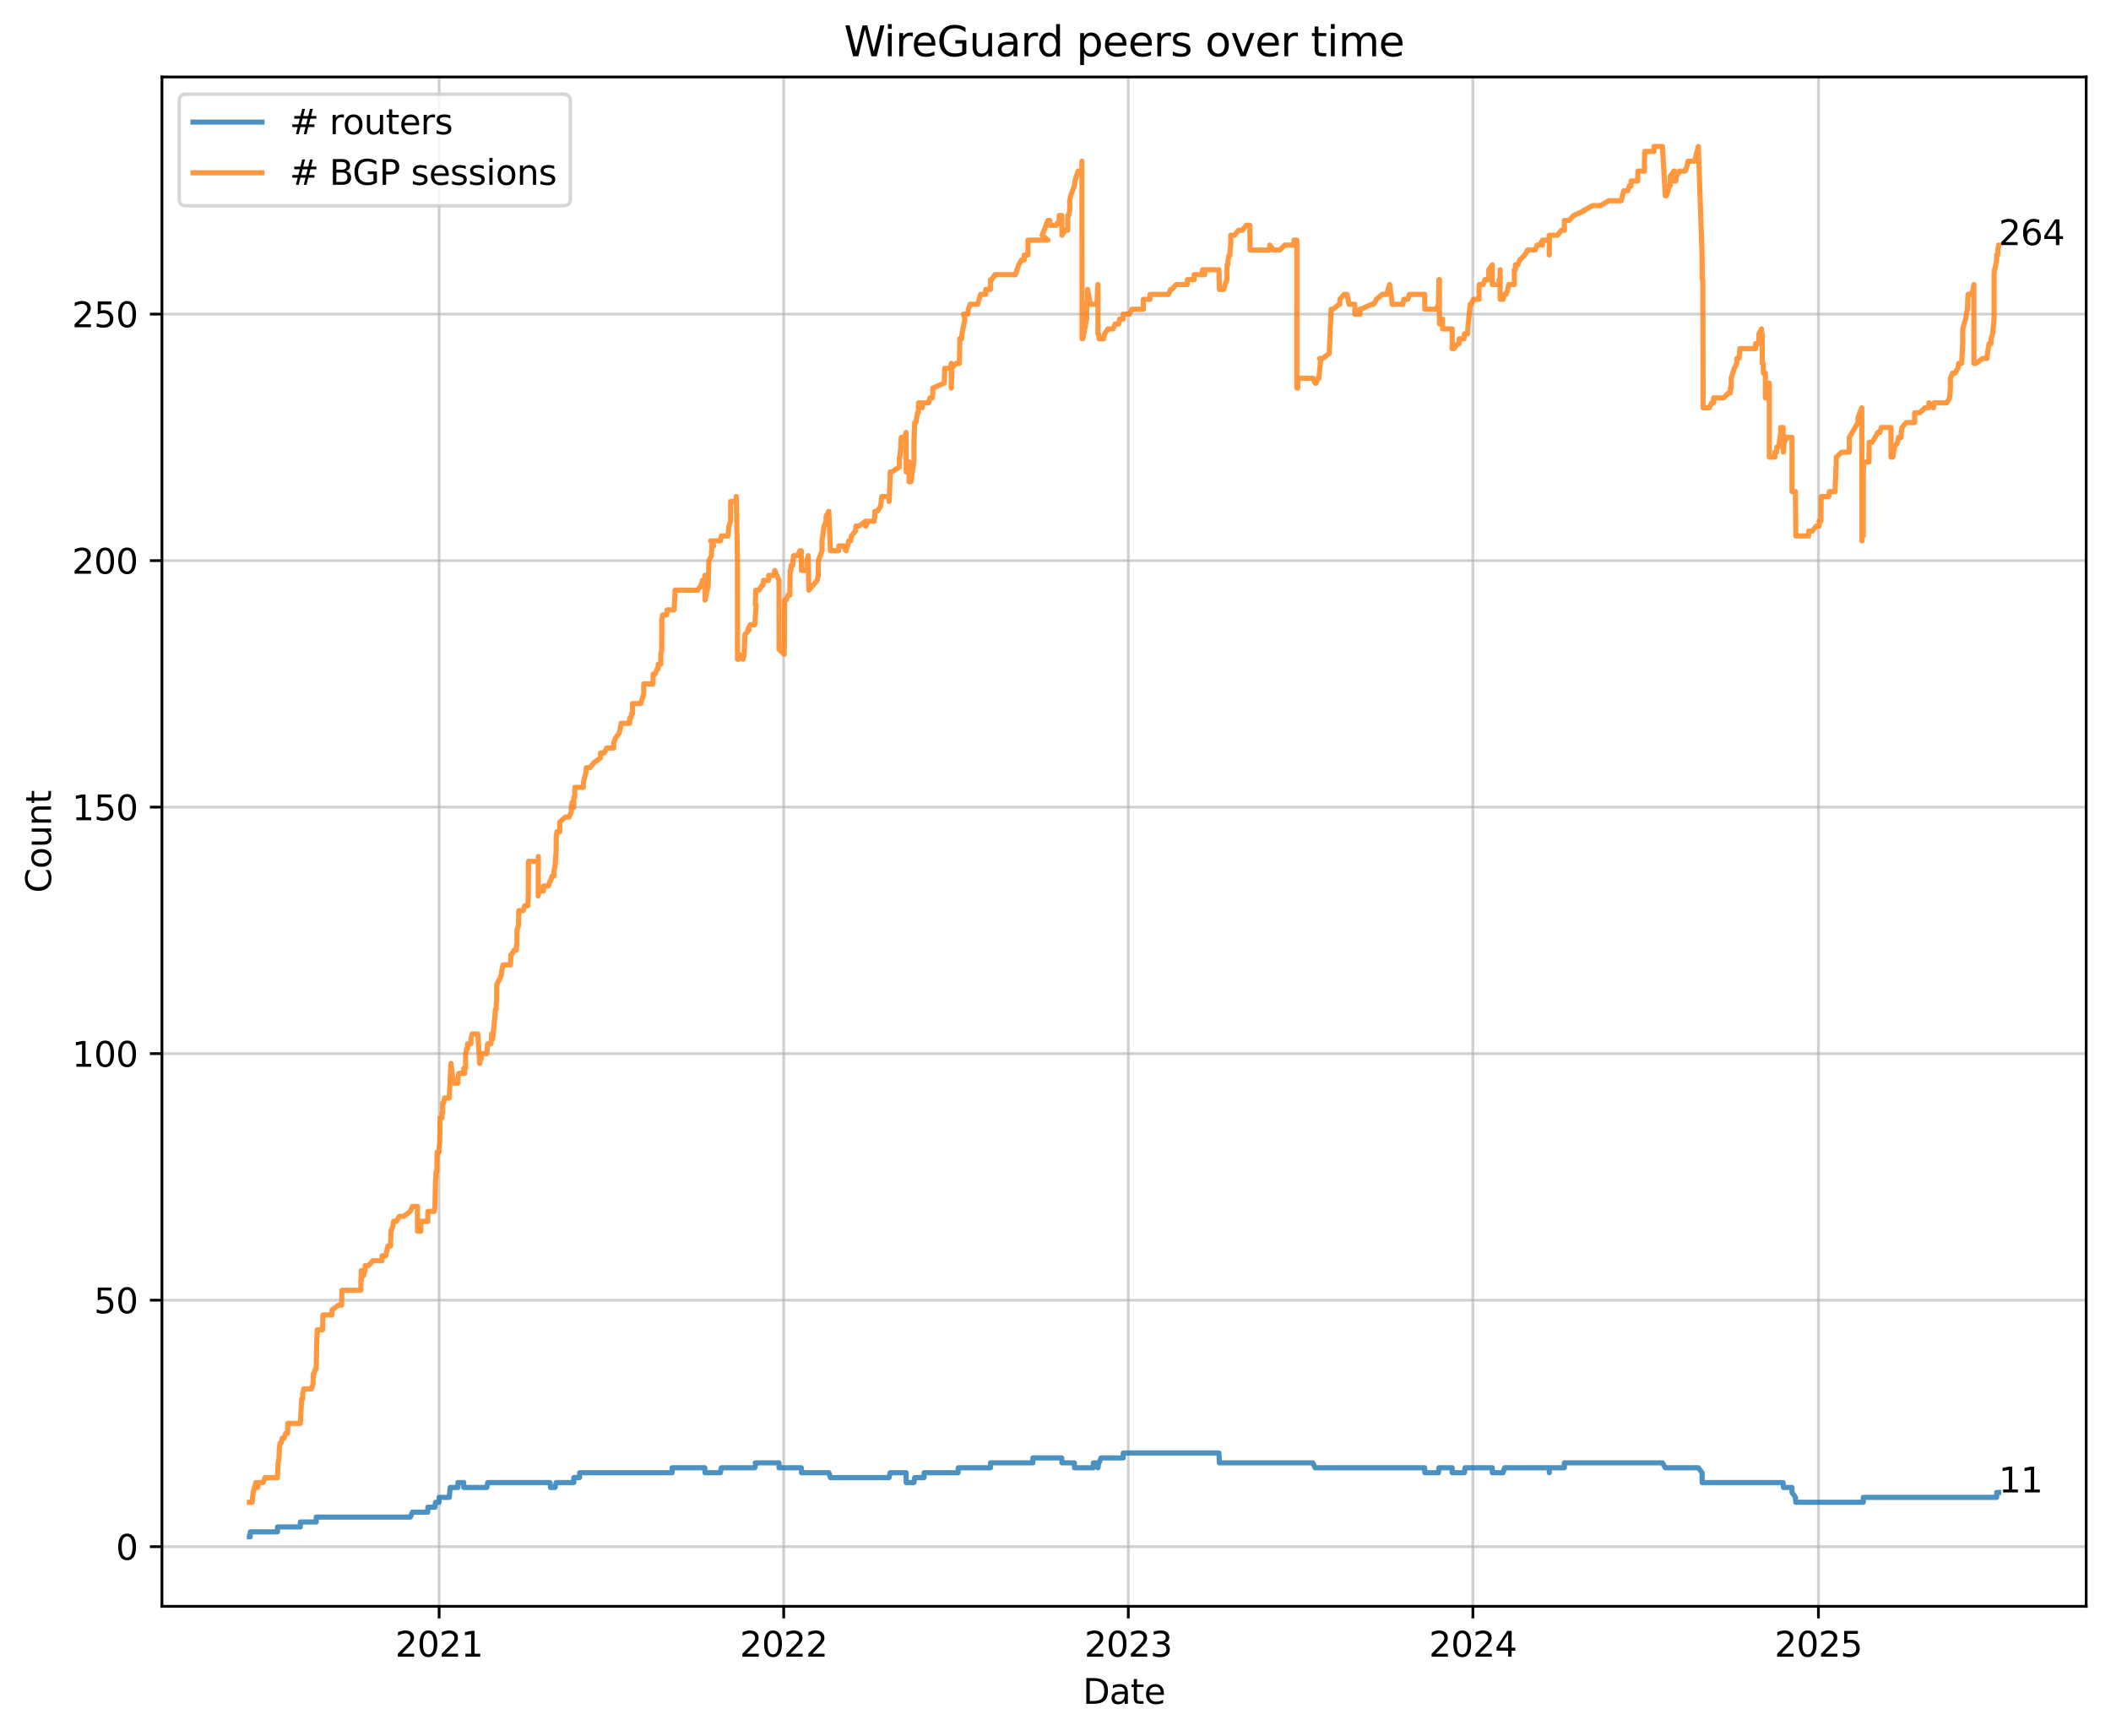<?xml version="1.0" encoding="utf-8" standalone="no"?>
<!DOCTYPE svg PUBLIC "-//W3C//DTD SVG 1.1//EN"
  "http://www.w3.org/Graphics/SVG/1.1/DTD/svg11.dtd">
<svg xmlns:xlink="http://www.w3.org/1999/xlink" width="612.166pt" height="503.394pt" viewBox="0 0 612.166 503.394" xmlns="http://www.w3.org/2000/svg" version="1.1">
 <defs>
  <style type="text/css">*{stroke-linejoin: round; stroke-linecap: butt}</style>
 </defs>
 <g id="figure_1">
  <g id="patch_1">
   <path d="M 0 503.394 
L 612.166 503.394 
L 612.166 0 
L 0 0 
z
" style="fill: #ffffff"/>
  </g>
  <g id="axes_1">
   <g id="patch_2">
    <path d="M 46.966 465.838 
L 604.966 465.838 
L 604.966 22.318 
L 46.966 22.318 
z
" style="fill: #ffffff"/>
   </g>
   <g id="matplotlib.axis_1">
    <g id="xtick_1">
     <g id="line2d_1">
      <path d="M 127.337 465.838 
L 127.337 22.318 
" clip-path="url(#pda0fe21df8)" style="fill: none; stroke: #b0b0b0; stroke-opacity: 0.6; stroke-width: 0.8; stroke-linecap: square"/>
     </g>
     <g id="line2d_2">
      <defs>
       <path id="m4989ca4dfe" d="M 0 0 
L 0 3.5 
" style="stroke: #000000; stroke-width: 0.8"/>
      </defs>
      <g>
       <use xlink:href="#m4989ca4dfe" x="127.337" y="465.838" style="stroke: #000000; stroke-width: 0.8"/>
      </g>
     </g>
     <g id="text_1">
      <!-- 2021 -->
      <g transform="translate(114.612 480.437) scale(0.1 -0.1)">
       <defs>
        <path id="DejaVuSans-32" d="M 1228 531 
L 3431 531 
L 3431 0 
L 469 0 
L 469 531 
Q 828 903 1448 1529 
Q 2069 2156 2228 2338 
Q 2531 2678 2651 2914 
Q 2772 3150 2772 3378 
Q 2772 3750 2511 3984 
Q 2250 4219 1831 4219 
Q 1534 4219 1204 4116 
Q 875 4013 500 3803 
L 500 4441 
Q 881 4594 1212 4672 
Q 1544 4750 1819 4750 
Q 2544 4750 2975 4387 
Q 3406 4025 3406 3419 
Q 3406 3131 3298 2873 
Q 3191 2616 2906 2266 
Q 2828 2175 2409 1742 
Q 1991 1309 1228 531 
z
" transform="scale(0.016)"/>
        <path id="DejaVuSans-30" d="M 2034 4250 
Q 1547 4250 1301 3770 
Q 1056 3291 1056 2328 
Q 1056 1369 1301 889 
Q 1547 409 2034 409 
Q 2525 409 2770 889 
Q 3016 1369 3016 2328 
Q 3016 3291 2770 3770 
Q 2525 4250 2034 4250 
z
M 2034 4750 
Q 2819 4750 3233 4129 
Q 3647 3509 3647 2328 
Q 3647 1150 3233 529 
Q 2819 -91 2034 -91 
Q 1250 -91 836 529 
Q 422 1150 422 2328 
Q 422 3509 836 4129 
Q 1250 4750 2034 4750 
z
" transform="scale(0.016)"/>
        <path id="DejaVuSans-31" d="M 794 531 
L 1825 531 
L 1825 4091 
L 703 3866 
L 703 4441 
L 1819 4666 
L 2450 4666 
L 2450 531 
L 3481 531 
L 3481 0 
L 794 0 
L 794 531 
z
" transform="scale(0.016)"/>
       </defs>
       <use xlink:href="#DejaVuSans-32"/>
       <use xlink:href="#DejaVuSans-30" transform="translate(63.623 0)"/>
       <use xlink:href="#DejaVuSans-32" transform="translate(127.246 0)"/>
       <use xlink:href="#DejaVuSans-31" transform="translate(190.869 0)"/>
      </g>
     </g>
    </g>
    <g id="xtick_2">
     <g id="line2d_3">
      <path d="M 227.265 465.838 
L 227.265 22.318 
" clip-path="url(#pda0fe21df8)" style="fill: none; stroke: #b0b0b0; stroke-opacity: 0.6; stroke-width: 0.8; stroke-linecap: square"/>
     </g>
     <g id="line2d_4">
      <g>
       <use xlink:href="#m4989ca4dfe" x="227.265" y="465.838" style="stroke: #000000; stroke-width: 0.8"/>
      </g>
     </g>
     <g id="text_2">
      <!-- 2022 -->
      <g transform="translate(214.54 480.437) scale(0.1 -0.1)">
       <use xlink:href="#DejaVuSans-32"/>
       <use xlink:href="#DejaVuSans-30" transform="translate(63.623 0)"/>
       <use xlink:href="#DejaVuSans-32" transform="translate(127.246 0)"/>
       <use xlink:href="#DejaVuSans-32" transform="translate(190.869 0)"/>
      </g>
     </g>
    </g>
    <g id="xtick_3">
     <g id="line2d_5">
      <path d="M 327.193 465.838 
L 327.193 22.318 
" clip-path="url(#pda0fe21df8)" style="fill: none; stroke: #b0b0b0; stroke-opacity: 0.6; stroke-width: 0.8; stroke-linecap: square"/>
     </g>
     <g id="line2d_6">
      <g>
       <use xlink:href="#m4989ca4dfe" x="327.193" y="465.838" style="stroke: #000000; stroke-width: 0.8"/>
      </g>
     </g>
     <g id="text_3">
      <!-- 2023 -->
      <g transform="translate(314.468 480.437) scale(0.1 -0.1)">
       <defs>
        <path id="DejaVuSans-33" d="M 2597 2516 
Q 3050 2419 3304 2112 
Q 3559 1806 3559 1356 
Q 3559 666 3084 287 
Q 2609 -91 1734 -91 
Q 1441 -91 1130 -33 
Q 819 25 488 141 
L 488 750 
Q 750 597 1062 519 
Q 1375 441 1716 441 
Q 2309 441 2620 675 
Q 2931 909 2931 1356 
Q 2931 1769 2642 2001 
Q 2353 2234 1838 2234 
L 1294 2234 
L 1294 2753 
L 1863 2753 
Q 2328 2753 2575 2939 
Q 2822 3125 2822 3475 
Q 2822 3834 2567 4026 
Q 2313 4219 1838 4219 
Q 1578 4219 1281 4162 
Q 984 4106 628 3988 
L 628 4550 
Q 988 4650 1302 4700 
Q 1616 4750 1894 4750 
Q 2613 4750 3031 4423 
Q 3450 4097 3450 3541 
Q 3450 3153 3228 2886 
Q 3006 2619 2597 2516 
z
" transform="scale(0.016)"/>
       </defs>
       <use xlink:href="#DejaVuSans-32"/>
       <use xlink:href="#DejaVuSans-30" transform="translate(63.623 0)"/>
       <use xlink:href="#DejaVuSans-32" transform="translate(127.246 0)"/>
       <use xlink:href="#DejaVuSans-33" transform="translate(190.869 0)"/>
      </g>
     </g>
    </g>
    <g id="xtick_4">
     <g id="line2d_7">
      <path d="M 427.121 465.838 
L 427.121 22.318 
" clip-path="url(#pda0fe21df8)" style="fill: none; stroke: #b0b0b0; stroke-opacity: 0.6; stroke-width: 0.8; stroke-linecap: square"/>
     </g>
     <g id="line2d_8">
      <g>
       <use xlink:href="#m4989ca4dfe" x="427.121" y="465.838" style="stroke: #000000; stroke-width: 0.8"/>
      </g>
     </g>
     <g id="text_4">
      <!-- 2024 -->
      <g transform="translate(414.396 480.437) scale(0.1 -0.1)">
       <defs>
        <path id="DejaVuSans-34" d="M 2419 4116 
L 825 1625 
L 2419 1625 
L 2419 4116 
z
M 2253 4666 
L 3047 4666 
L 3047 1625 
L 3713 1625 
L 3713 1100 
L 3047 1100 
L 3047 0 
L 2419 0 
L 2419 1100 
L 313 1100 
L 313 1709 
L 2253 4666 
z
" transform="scale(0.016)"/>
       </defs>
       <use xlink:href="#DejaVuSans-32"/>
       <use xlink:href="#DejaVuSans-30" transform="translate(63.623 0)"/>
       <use xlink:href="#DejaVuSans-32" transform="translate(127.246 0)"/>
       <use xlink:href="#DejaVuSans-34" transform="translate(190.869 0)"/>
      </g>
     </g>
    </g>
    <g id="xtick_5">
     <g id="line2d_9">
      <path d="M 527.323 465.838 
L 527.323 22.318 
" clip-path="url(#pda0fe21df8)" style="fill: none; stroke: #b0b0b0; stroke-opacity: 0.6; stroke-width: 0.8; stroke-linecap: square"/>
     </g>
     <g id="line2d_10">
      <g>
       <use xlink:href="#m4989ca4dfe" x="527.323" y="465.838" style="stroke: #000000; stroke-width: 0.8"/>
      </g>
     </g>
     <g id="text_5">
      <!-- 2025 -->
      <g transform="translate(514.598 480.437) scale(0.1 -0.1)">
       <defs>
        <path id="DejaVuSans-35" d="M 691 4666 
L 3169 4666 
L 3169 4134 
L 1269 4134 
L 1269 2991 
Q 1406 3038 1543 3061 
Q 1681 3084 1819 3084 
Q 2600 3084 3056 2656 
Q 3513 2228 3513 1497 
Q 3513 744 3044 326 
Q 2575 -91 1722 -91 
Q 1428 -91 1123 -41 
Q 819 9 494 109 
L 494 744 
Q 775 591 1075 516 
Q 1375 441 1709 441 
Q 2250 441 2565 725 
Q 2881 1009 2881 1497 
Q 2881 1984 2565 2268 
Q 2250 2553 1709 2553 
Q 1456 2553 1204 2497 
Q 953 2441 691 2322 
L 691 4666 
z
" transform="scale(0.016)"/>
       </defs>
       <use xlink:href="#DejaVuSans-32"/>
       <use xlink:href="#DejaVuSans-30" transform="translate(63.623 0)"/>
       <use xlink:href="#DejaVuSans-32" transform="translate(127.246 0)"/>
       <use xlink:href="#DejaVuSans-35" transform="translate(190.869 0)"/>
      </g>
     </g>
    </g>
    <g id="text_6">
     <!-- Date -->
     <g transform="translate(314.015 494.115) scale(0.1 -0.1)">
      <defs>
       <path id="DejaVuSans-44" d="M 1259 4147 
L 1259 519 
L 2022 519 
Q 2988 519 3436 956 
Q 3884 1394 3884 2338 
Q 3884 3275 3436 3711 
Q 2988 4147 2022 4147 
L 1259 4147 
z
M 628 4666 
L 1925 4666 
Q 3281 4666 3915 4102 
Q 4550 3538 4550 2338 
Q 4550 1131 3912 565 
Q 3275 0 1925 0 
L 628 0 
L 628 4666 
z
" transform="scale(0.016)"/>
       <path id="DejaVuSans-61" d="M 2194 1759 
Q 1497 1759 1228 1600 
Q 959 1441 959 1056 
Q 959 750 1161 570 
Q 1363 391 1709 391 
Q 2188 391 2477 730 
Q 2766 1069 2766 1631 
L 2766 1759 
L 2194 1759 
z
M 3341 1997 
L 3341 0 
L 2766 0 
L 2766 531 
Q 2569 213 2275 61 
Q 1981 -91 1556 -91 
Q 1019 -91 701 211 
Q 384 513 384 1019 
Q 384 1609 779 1909 
Q 1175 2209 1959 2209 
L 2766 2209 
L 2766 2266 
Q 2766 2663 2505 2880 
Q 2244 3097 1772 3097 
Q 1472 3097 1187 3025 
Q 903 2953 641 2809 
L 641 3341 
Q 956 3463 1253 3523 
Q 1550 3584 1831 3584 
Q 2591 3584 2966 3190 
Q 3341 2797 3341 1997 
z
" transform="scale(0.016)"/>
       <path id="DejaVuSans-74" d="M 1172 4494 
L 1172 3500 
L 2356 3500 
L 2356 3053 
L 1172 3053 
L 1172 1153 
Q 1172 725 1289 603 
Q 1406 481 1766 481 
L 2356 481 
L 2356 0 
L 1766 0 
Q 1100 0 847 248 
Q 594 497 594 1153 
L 594 3053 
L 172 3053 
L 172 3500 
L 594 3500 
L 594 4494 
L 1172 4494 
z
" transform="scale(0.016)"/>
       <path id="DejaVuSans-65" d="M 3597 1894 
L 3597 1613 
L 953 1613 
Q 991 1019 1311 708 
Q 1631 397 2203 397 
Q 2534 397 2845 478 
Q 3156 559 3463 722 
L 3463 178 
Q 3153 47 2828 -22 
Q 2503 -91 2169 -91 
Q 1331 -91 842 396 
Q 353 884 353 1716 
Q 353 2575 817 3079 
Q 1281 3584 2069 3584 
Q 2775 3584 3186 3129 
Q 3597 2675 3597 1894 
z
M 3022 2063 
Q 3016 2534 2758 2815 
Q 2500 3097 2075 3097 
Q 1594 3097 1305 2825 
Q 1016 2553 972 2059 
L 3022 2063 
z
" transform="scale(0.016)"/>
      </defs>
      <use xlink:href="#DejaVuSans-44"/>
      <use xlink:href="#DejaVuSans-61" transform="translate(77.002 0)"/>
      <use xlink:href="#DejaVuSans-74" transform="translate(138.281 0)"/>
      <use xlink:href="#DejaVuSans-65" transform="translate(177.49 0)"/>
     </g>
    </g>
   </g>
   <g id="matplotlib.axis_2">
    <g id="ytick_1">
     <g id="line2d_11">
      <path d="M 46.966 448.538 
L 604.966 448.538 
" clip-path="url(#pda0fe21df8)" style="fill: none; stroke: #b0b0b0; stroke-opacity: 0.6; stroke-width: 0.8; stroke-linecap: square"/>
     </g>
     <g id="line2d_12">
      <defs>
       <path id="mc11dc46687" d="M 0 0 
L -3.5 0 
" style="stroke: #000000; stroke-width: 0.8"/>
      </defs>
      <g>
       <use xlink:href="#mc11dc46687" x="46.966" y="448.538" style="stroke: #000000; stroke-width: 0.8"/>
      </g>
     </g>
     <g id="text_7">
      <!-- 0 -->
      <g transform="translate(33.603 452.337) scale(0.1 -0.1)">
       <use xlink:href="#DejaVuSans-30"/>
      </g>
     </g>
    </g>
    <g id="ytick_2">
     <g id="line2d_13">
      <path d="M 46.966 377.048 
L 604.966 377.048 
" clip-path="url(#pda0fe21df8)" style="fill: none; stroke: #b0b0b0; stroke-opacity: 0.6; stroke-width: 0.8; stroke-linecap: square"/>
     </g>
     <g id="line2d_14">
      <g>
       <use xlink:href="#mc11dc46687" x="46.966" y="377.048" style="stroke: #000000; stroke-width: 0.8"/>
      </g>
     </g>
     <g id="text_8">
      <!-- 50 -->
      <g transform="translate(27.241 380.848) scale(0.1 -0.1)">
       <use xlink:href="#DejaVuSans-35"/>
       <use xlink:href="#DejaVuSans-30" transform="translate(63.623 0)"/>
      </g>
     </g>
    </g>
    <g id="ytick_3">
     <g id="line2d_15">
      <path d="M 46.966 305.559 
L 604.966 305.559 
" clip-path="url(#pda0fe21df8)" style="fill: none; stroke: #b0b0b0; stroke-opacity: 0.6; stroke-width: 0.8; stroke-linecap: square"/>
     </g>
     <g id="line2d_16">
      <g>
       <use xlink:href="#mc11dc46687" x="46.966" y="305.559" style="stroke: #000000; stroke-width: 0.8"/>
      </g>
     </g>
     <g id="text_9">
      <!-- 100 -->
      <g transform="translate(20.878 309.358) scale(0.1 -0.1)">
       <use xlink:href="#DejaVuSans-31"/>
       <use xlink:href="#DejaVuSans-30" transform="translate(63.623 0)"/>
       <use xlink:href="#DejaVuSans-30" transform="translate(127.246 0)"/>
      </g>
     </g>
    </g>
    <g id="ytick_4">
     <g id="line2d_17">
      <path d="M 46.966 234.07 
L 604.966 234.07 
" clip-path="url(#pda0fe21df8)" style="fill: none; stroke: #b0b0b0; stroke-opacity: 0.6; stroke-width: 0.8; stroke-linecap: square"/>
     </g>
     <g id="line2d_18">
      <g>
       <use xlink:href="#mc11dc46687" x="46.966" y="234.07" style="stroke: #000000; stroke-width: 0.8"/>
      </g>
     </g>
     <g id="text_10">
      <!-- 150 -->
      <g transform="translate(20.878 237.869) scale(0.1 -0.1)">
       <use xlink:href="#DejaVuSans-31"/>
       <use xlink:href="#DejaVuSans-35" transform="translate(63.623 0)"/>
       <use xlink:href="#DejaVuSans-30" transform="translate(127.246 0)"/>
      </g>
     </g>
    </g>
    <g id="ytick_5">
     <g id="line2d_19">
      <path d="M 46.966 162.58 
L 604.966 162.58 
" clip-path="url(#pda0fe21df8)" style="fill: none; stroke: #b0b0b0; stroke-opacity: 0.6; stroke-width: 0.8; stroke-linecap: square"/>
     </g>
     <g id="line2d_20">
      <g>
       <use xlink:href="#mc11dc46687" x="46.966" y="162.58" style="stroke: #000000; stroke-width: 0.8"/>
      </g>
     </g>
     <g id="text_11">
      <!-- 200 -->
      <g transform="translate(20.878 166.379) scale(0.1 -0.1)">
       <use xlink:href="#DejaVuSans-32"/>
       <use xlink:href="#DejaVuSans-30" transform="translate(63.623 0)"/>
       <use xlink:href="#DejaVuSans-30" transform="translate(127.246 0)"/>
      </g>
     </g>
    </g>
    <g id="ytick_6">
     <g id="line2d_21">
      <path d="M 46.966 91.091 
L 604.966 91.091 
" clip-path="url(#pda0fe21df8)" style="fill: none; stroke: #b0b0b0; stroke-opacity: 0.6; stroke-width: 0.8; stroke-linecap: square"/>
     </g>
     <g id="line2d_22">
      <g>
       <use xlink:href="#mc11dc46687" x="46.966" y="91.091" style="stroke: #000000; stroke-width: 0.8"/>
      </g>
     </g>
     <g id="text_12">
      <!-- 250 -->
      <g transform="translate(20.878 94.89) scale(0.1 -0.1)">
       <use xlink:href="#DejaVuSans-32"/>
       <use xlink:href="#DejaVuSans-35" transform="translate(63.623 0)"/>
       <use xlink:href="#DejaVuSans-30" transform="translate(127.246 0)"/>
      </g>
     </g>
    </g>
    <g id="text_13">
     <!-- Count -->
     <g transform="translate(14.798 258.927) rotate(-90) scale(0.1 -0.1)">
      <defs>
       <path id="DejaVuSans-43" d="M 4122 4306 
L 4122 3641 
Q 3803 3938 3442 4084 
Q 3081 4231 2675 4231 
Q 1875 4231 1450 3742 
Q 1025 3253 1025 2328 
Q 1025 1406 1450 917 
Q 1875 428 2675 428 
Q 3081 428 3442 575 
Q 3803 722 4122 1019 
L 4122 359 
Q 3791 134 3420 21 
Q 3050 -91 2638 -91 
Q 1578 -91 968 557 
Q 359 1206 359 2328 
Q 359 3453 968 4101 
Q 1578 4750 2638 4750 
Q 3056 4750 3426 4639 
Q 3797 4528 4122 4306 
z
" transform="scale(0.016)"/>
       <path id="DejaVuSans-6f" d="M 1959 3097 
Q 1497 3097 1228 2736 
Q 959 2375 959 1747 
Q 959 1119 1226 758 
Q 1494 397 1959 397 
Q 2419 397 2687 759 
Q 2956 1122 2956 1747 
Q 2956 2369 2687 2733 
Q 2419 3097 1959 3097 
z
M 1959 3584 
Q 2709 3584 3137 3096 
Q 3566 2609 3566 1747 
Q 3566 888 3137 398 
Q 2709 -91 1959 -91 
Q 1206 -91 779 398 
Q 353 888 353 1747 
Q 353 2609 779 3096 
Q 1206 3584 1959 3584 
z
" transform="scale(0.016)"/>
       <path id="DejaVuSans-75" d="M 544 1381 
L 544 3500 
L 1119 3500 
L 1119 1403 
Q 1119 906 1312 657 
Q 1506 409 1894 409 
Q 2359 409 2629 706 
Q 2900 1003 2900 1516 
L 2900 3500 
L 3475 3500 
L 3475 0 
L 2900 0 
L 2900 538 
Q 2691 219 2414 64 
Q 2138 -91 1772 -91 
Q 1169 -91 856 284 
Q 544 659 544 1381 
z
M 1991 3584 
L 1991 3584 
z
" transform="scale(0.016)"/>
       <path id="DejaVuSans-6e" d="M 3513 2113 
L 3513 0 
L 2938 0 
L 2938 2094 
Q 2938 2591 2744 2837 
Q 2550 3084 2163 3084 
Q 1697 3084 1428 2787 
Q 1159 2491 1159 1978 
L 1159 0 
L 581 0 
L 581 3500 
L 1159 3500 
L 1159 2956 
Q 1366 3272 1645 3428 
Q 1925 3584 2291 3584 
Q 2894 3584 3203 3211 
Q 3513 2838 3513 2113 
z
" transform="scale(0.016)"/>
      </defs>
      <use xlink:href="#DejaVuSans-43"/>
      <use xlink:href="#DejaVuSans-6f" transform="translate(69.824 0)"/>
      <use xlink:href="#DejaVuSans-75" transform="translate(131.006 0)"/>
      <use xlink:href="#DejaVuSans-6e" transform="translate(194.385 0)"/>
      <use xlink:href="#DejaVuSans-74" transform="translate(257.764 0)"/>
     </g>
    </g>
   </g>
   <g id="line2d_23">
    <path d="M 579.602 432.81 
L 579.015 432.81 
L 579.009 434.24 
L 540.339 434.24 
L 540.329 435.67 
L 520.766 435.67 
L 520.653 434.24 
L 519.666 432.81 
L 519.657 431.38 
L 517.177 431.38 
L 517.079 429.95 
L 493.615 429.95 
L 493.583 427.091 
L 492.498 425.661 
L 482.922 425.661 
L 482.093 424.231 
L 453.656 424.231 
L 453.656 425.661 
L 453.547 425.661 
L 449.285 425.661 
L 449.277 427.091 
L 449.276 425.661 
L 436.309 425.661 
L 435.876 427.091 
L 432.751 427.091 
L 432.751 425.661 
L 424.857 425.661 
L 424.676 427.091 
L 421.123 427.091 
L 421.111 425.661 
L 417.267 425.661 
L 417.149 427.091 
L 413.188 427.091 
L 413.125 425.661 
L 381.377 425.661 
L 380.715 424.231 
L 353.61 424.231 
L 353.48 421.372 
L 325.726 421.372 
L 325.726 422.802 
L 319.291 422.802 
L 318.712 424.231 
L 318.585 424.231 
L 318.401 425.661 
L 318.394 424.231 
L 317.063 424.231 
L 317.062 425.661 
L 311.602 425.661 
L 311.544 424.231 
L 307.97 424.231 
L 307.89 422.802 
L 299.522 422.802 
L 299.522 424.231 
L 287.234 424.231 
L 287.216 425.661 
L 277.893 425.661 
L 277.827 427.091 
L 267.984 427.091 
L 267.956 428.521 
L 265.254 428.521 
L 265.028 429.95 
L 262.794 429.95 
L 262.759 427.091 
L 258.147 427.091 
L 257.802 428.521 
L 240.828 428.521 
L 240.346 427.091 
L 232.416 427.091 
L 232.369 425.661 
L 225.903 425.661 
L 225.903 424.231 
L 219.02 424.231 
L 219.263 424.231 
L 218.891 425.661 
L 209.161 425.661 
L 208.919 427.091 
L 204.446 427.091 
L 204.386 425.661 
L 194.907 425.661 
L 194.907 427.091 
L 168.092 427.091 
L 168.051 428.521 
L 166.392 428.521 
L 166.392 429.95 
L 161.269 429.95 
L 160.951 431.38 
L 159.639 431.38 
L 159.507 429.95 
L 141.443 429.95 
L 141.165 431.38 
L 134.474 431.38 
L 134.466 429.95 
L 132.802 429.95 
L 132.795 431.38 
L 130.547 431.38 
L 130.284 434.24 
L 127.342 434.24 
L 127.324 435.67 
L 126.281 435.67 
L 126.129 437.099 
L 124.071 437.099 
L 124.069 438.529 
L 119.599 438.529 
L 118.988 439.959 
L 91.701 439.959 
L 91.688 441.389 
L 87.099 441.389 
L 87.091 442.819 
L 80.484 442.819 
L 80.451 444.248 
L 72.569 444.248 
L 72.566 445.678 
L 72.329 445.678 
L 72.329 445.678 
" clip-path="url(#pda0fe21df8)" style="fill: none; stroke: #1f77b4; stroke-opacity: 0.8; stroke-width: 1.5; stroke-linecap: square"/>
   </g>
   <g id="line2d_24">
    <path d="M 579.602 71.074 
L 579.576 71.074 
L 579.331 72.504 
L 579.331 73.933 
L 579.015 73.933 
L 579.009 75.363 
L 578.5 78.223 
L 578.378 78.223 
L 578.263 79.653 
L 578.261 92.521 
L 577.835 96.81 
L 577.364 98.24 
L 577.364 99.67 
L 576.806 99.67 
L 576.348 102.529 
L 576.207 103.959 
L 574.891 103.959 
L 573.013 105.389 
L 572.417 105.389 
L 572.402 82.512 
L 572.218 83.942 
L 571.612 85.372 
L 570.706 85.372 
L 570.518 89.661 
L 569.994 92.521 
L 569.169 95.38 
L 569.167 99.67 
L 568.852 105.389 
L 567.985 105.389 
L 567.785 106.819 
L 566.883 108.248 
L 566.176 108.248 
L 565.596 109.678 
L 565.591 112.538 
L 565.365 115.397 
L 565.365 115.397 
L 564.536 116.827 
L 560.86 116.827 
L 560.682 118.257 
L 559.359 116.827 
L 559.316 118.257 
L 558.213 118.257 
L 556.761 119.687 
L 555.221 119.687 
L 555.218 122.546 
L 552.778 122.546 
L 551.553 123.976 
L 551.326 125.406 
L 551.325 126.836 
L 550.57 126.836 
L 550.27 128.265 
L 550.271 128.265 
L 549.346 129.695 
L 548.902 132.555 
L 548.374 132.555 
L 548.373 123.976 
L 545.556 123.976 
L 545.111 125.406 
L 544.576 125.406 
L 542.902 128.265 
L 542.015 128.265 
L 541.974 133.985 
L 540.465 133.985 
L 540.339 136.844 
L 540.329 155.431 
L 539.954 155.431 
L 539.943 156.861 
L 539.898 118.257 
L 538.796 121.116 
L 538.796 122.546 
L 536.282 126.836 
L 536.241 131.125 
L 534.08 131.125 
L 532.492 132.555 
L 532.492 133.985 
L 532.143 142.563 
L 530.482 142.563 
L 530.335 143.993 
L 528.13 143.993 
L 528.033 151.142 
L 527.51 151.142 
L 527.744 151.142 
L 527.5 152.572 
L 526.702 152.572 
L 525.565 154.002 
L 524.516 154.002 
L 524.514 155.431 
L 520.766 155.431 
L 520.653 142.563 
L 519.666 142.563 
L 519.657 126.836 
L 518.244 126.836 
L 517.427 128.265 
L 517.177 131.125 
L 517.079 123.976 
L 516.39 123.976 
L 516.389 125.406 
L 515.785 129.695 
L 515.217 129.695 
L 515.217 131.125 
L 514.701 131.125 
L 514.701 132.555 
L 513.079 132.555 
L 513.071 111.108 
L 513.044 113.967 
L 512.957 115.397 
L 511.948 115.397 
L 511.944 108.248 
L 511.382 108.248 
L 511.325 105.389 
L 511.048 105.389 
L 511.036 96.81 
L 510.846 96.81 
L 510.826 95.38 
L 510.826 95.38 
L 510.066 96.81 
L 510.05 99.67 
L 509.113 99.67 
L 509.113 101.099 
L 504.555 101.099 
L 504.282 103.959 
L 503.655 103.959 
L 503.642 105.389 
L 502.923 106.819 
L 502.032 109.678 
L 502.032 112.538 
L 501.777 112.538 
L 501.776 113.967 
L 501.256 113.967 
L 499.842 115.397 
L 496.935 115.397 
L 496.935 116.827 
L 496.358 116.827 
L 495.696 118.257 
L 493.878 118.257 
L 493.8 81.082 
L 493.615 81.082 
L 493.583 73.933 
L 492.498 42.478 
L 491.411 46.767 
L 489.488 46.767 
L 489.215 48.197 
L 488.652 49.627 
L 487.028 49.627 
L 486.228 51.057 
L 486.002 51.057 
L 486.001 52.487 
L 485.642 51.057 
L 485.642 52.487 
L 485.432 52.487 
L 485.642 49.627 
L 485.417 49.627 
L 484.361 51.057 
L 484.354 53.916 
L 483.771 53.916 
L 483.754 55.346 
L 483.221 56.776 
L 482.922 56.776 
L 482.093 42.478 
L 479.641 42.478 
L 479.641 43.908 
L 476.951 43.908 
L 476.865 46.767 
L 476.865 49.627 
L 474.964 49.627 
L 474.911 52.487 
L 472.989 52.487 
L 472.989 53.916 
L 472.501 53.916 
L 471.985 55.346 
L 470.86 55.346 
L 470.142 58.206 
L 466.567 58.206 
L 466.567 58.206 
L 464.062 59.636 
L 461.842 59.636 
L 459.138 61.065 
L 459.573 61.065 
L 456.36 62.495 
L 455.015 63.925 
L 453.656 63.925 
L 453.656 66.785 
L 453.547 66.785 
L 452.811 66.785 
L 451.639 68.214 
L 449.285 68.214 
L 449.277 73.933 
L 449.276 69.644 
L 447.318 69.644 
L 447.317 71.074 
L 447.317 69.644 
L 446.514 71.074 
L 445.747 71.074 
L 445.18 72.504 
L 442.982 72.504 
L 442.206 73.933 
L 440.733 75.363 
L 440.134 76.793 
L 439.45 76.793 
L 439.45 78.223 
L 439.138 78.223 
L 439.138 82.512 
L 437.505 82.512 
L 437.225 83.942 
L 436.73 85.372 
L 436.309 85.372 
L 435.876 86.802 
L 435.025 86.802 
L 435.009 78.223 
L 435.007 81.082 
L 434.737 81.082 
L 434.713 82.512 
L 432.751 82.512 
L 432.751 76.793 
L 431.735 78.223 
L 431.735 81.082 
L 430.622 81.082 
L 430.129 82.512 
L 428.965 82.512 
L 428.904 83.942 
L 428.903 86.802 
L 427.309 86.802 
L 426.601 88.231 
L 426.321 88.231 
L 425.634 95.38 
L 425.626 96.81 
L 424.676 96.81 
L 424.539 98.24 
L 423.169 98.24 
L 423.169 99.67 
L 422.686 99.67 
L 421.646 101.099 
L 421.123 101.099 
L 421.111 95.38 
L 418.326 95.38 
L 418.325 92.521 
L 417.487 92.521 
L 417.796 92.521 
L 417.42 93.95 
L 417.408 81.082 
L 417.28 82.512 
L 417.267 81.082 
L 417.149 88.231 
L 416.439 89.661 
L 413.188 89.661 
L 413.125 85.372 
L 408.72 85.372 
L 408.22 86.802 
L 407.094 86.802 
L 406.826 88.231 
L 403.731 88.231 
L 402.997 82.512 
L 402.116 85.372 
L 400.817 85.372 
L 399.146 86.802 
L 398.336 88.231 
L 397.781 88.231 
L 394.673 89.661 
L 394.393 89.661 
L 394.393 91.091 
L 392.886 91.091 
L 392.886 88.231 
L 391.218 88.231 
L 390.627 85.372 
L 389.819 85.372 
L 388.525 86.802 
L 388.525 88.231 
L 388.362 88.231 
L 386.558 89.661 
L 386.014 89.661 
L 385.453 102.529 
L 383.532 103.959 
L 382.636 103.959 
L 383.004 103.959 
L 382.47 109.678 
L 382.164 109.678 
L 381.664 111.108 
L 381.377 111.108 
L 380.715 109.678 
L 376.62 109.678 
L 376.356 111.108 
L 376.351 112.538 
L 376.076 112.538 
L 376.07 69.644 
L 375.25 69.644 
L 375.24 71.074 
L 372.581 71.074 
L 371.131 72.504 
L 369.286 72.504 
L 368.212 71.074 
L 368.204 72.504 
L 362.499 72.504 
L 362.449 65.355 
L 361.359 65.355 
L 360.256 66.785 
L 359.161 66.785 
L 357.999 68.214 
L 356.905 68.214 
L 356.904 71.074 
L 356.719 72.504 
L 356.7 73.933 
L 356.468 73.933 
L 356.126 75.363 
L 356.072 76.793 
L 355.84 76.793 
L 355.783 81.082 
L 354.806 83.942 
L 353.61 83.942 
L 353.48 78.223 
L 349.339 78.223 
L 349.339 79.653 
L 348.784 78.223 
L 348.484 79.653 
L 346.301 79.653 
L 346.294 81.082 
L 344.329 81.082 
L 344.298 82.512 
L 341.131 82.512 
L 339.768 83.942 
L 339.466 83.942 
L 338.859 85.372 
L 333.489 85.372 
L 333.483 86.802 
L 331.56 86.802 
L 331.559 89.661 
L 328.295 89.661 
L 327.501 91.091 
L 325.726 91.091 
L 325.726 92.521 
L 324.679 92.521 
L 324.432 93.95 
L 323.361 93.95 
L 322.797 95.38 
L 321.319 95.38 
L 320.314 96.81 
L 320.047 98.24 
L 318.712 98.24 
L 318.585 96.81 
L 318.401 96.81 
L 318.394 82.512 
L 318.275 83.942 
L 318.14 88.231 
L 316.201 88.231 
L 315.388 83.942 
L 315.388 86.802 
L 315.128 88.231 
L 315.116 92.521 
L 313.998 98.24 
L 313.786 98.24 
L 313.741 46.767 
L 313.741 49.627 
L 312.641 49.627 
L 311.727 52.487 
L 311.544 53.916 
L 310.486 56.776 
L 310.211 58.206 
L 310.205 61.065 
L 309.857 62.495 
L 309.641 62.495 
L 309.641 66.785 
L 308.824 66.785 
L 307.97 68.214 
L 307.89 62.495 
L 307.159 62.495 
L 307.159 63.925 
L 306.247 65.355 
L 304.486 65.355 
L 304.426 63.925 
L 303.904 63.925 
L 302.208 68.214 
L 303.904 69.644 
L 298.11 69.644 
L 298.11 73.933 
L 297.038 73.933 
L 297.038 75.363 
L 296.271 75.363 
L 295.422 76.793 
L 294.465 79.653 
L 288.506 79.653 
L 287.621 81.082 
L 287.234 81.082 
L 287.216 83.942 
L 285.847 83.942 
L 285.847 85.372 
L 284.351 85.372 
L 283.524 88.231 
L 283.524 88.231 
L 281.32 88.231 
L 280.819 89.661 
L 280.658 91.091 
L 279.408 91.091 
L 279.816 92.521 
L 278.96 96.81 
L 278.872 98.24 
L 278.342 98.24 
L 278.211 105.389 
L 277.231 105.389 
L 276.019 106.819 
L 276.01 108.248 
L 275.864 112.538 
L 275.863 105.389 
L 275.599 106.819 
L 273.954 106.819 
L 273.81 111.108 
L 270.516 112.538 
L 270.516 113.967 
L 270.366 115.397 
L 269.689 115.397 
L 269.299 116.827 
L 267.487 116.827 
L 267.471 118.257 
L 267.471 116.827 
L 266.387 116.827 
L 266.281 119.687 
L 266.066 119.687 
L 265.597 122.546 
L 265.254 122.546 
L 265.033 128.265 
L 265.028 133.985 
L 264.154 139.704 
L 263.621 139.704 
L 263.595 133.985 
L 263.287 133.985 
L 263.261 135.414 
L 263.027 135.414 
L 262.794 136.844 
L 262.759 125.406 
L 262.274 126.836 
L 261.356 126.836 
L 261.216 128.265 
L 261.208 129.695 
L 260.952 132.555 
L 260.81 132.555 
L 260.81 135.414 
L 258.664 136.844 
L 258.172 136.844 
L 258.147 138.274 
L 257.84 145.423 
L 257.802 143.993 
L 255.694 143.993 
L 255.37 146.853 
L 254.39 148.282 
L 253.669 148.282 
L 253.669 149.712 
L 253.503 151.142 
L 251.803 151.142 
L 251.035 152.572 
L 251.033 151.142 
L 249.08 152.572 
L 248.189 152.572 
L 248.078 154.002 
L 246.909 155.431 
L 246.663 156.861 
L 246.153 156.861 
L 245.347 159.721 
L 244.526 158.291 
L 243.293 158.291 
L 243.154 159.721 
L 240.828 159.721 
L 240.346 148.282 
L 239.554 149.712 
L 239.552 151.142 
L 238.972 152.572 
L 238.369 156.861 
L 238.365 159.721 
L 237.338 162.58 
L 237.283 166.87 
L 237.007 168.299 
L 234.548 171.159 
L 234.36 161.15 
L 233.973 162.58 
L 233.973 165.44 
L 232.416 165.44 
L 232.369 159.721 
L 231.946 159.721 
L 231.307 161.15 
L 230.147 161.15 
L 229.944 162.58 
L 229.878 164.01 
L 229.374 164.01 
L 229.374 165.44 
L 229.141 165.44 
L 229.048 172.589 
L 228.502 172.589 
L 228.01 174.019 
L 227.544 174.019 
L 227.487 185.457 
L 227.404 189.746 
L 225.903 188.316 
L 225.903 168.299 
L 224.675 165.44 
L 224.34 166.87 
L 222.91 166.87 
L 222.883 168.299 
L 221.449 168.299 
L 221.224 169.729 
L 220.995 169.729 
L 220.098 171.159 
L 219.175 171.159 
L 219.02 175.448 
L 219.263 175.448 
L 218.891 181.167 
L 217.556 181.167 
L 216.863 182.597 
L 217.278 182.597 
L 216.021 184.027 
L 215.799 189.746 
L 215.483 191.176 
L 214.367 189.746 
L 214.258 191.176 
L 213.856 191.176 
L 213.853 162.58 
L 213.511 143.993 
L 213.475 145.423 
L 211.882 145.423 
L 211.864 151.142 
L 211.368 152.572 
L 211.109 155.431 
L 209.161 155.431 
L 208.919 156.861 
L 206.09 156.861 
L 206.964 158.291 
L 206.416 158.291 
L 206.304 161.15 
L 205.579 162.58 
L 205.366 169.729 
L 204.449 174.019 
L 204.395 166.87 
L 204.386 168.299 
L 203.717 168.299 
L 203.276 169.729 
L 203.302 169.729 
L 202.326 171.159 
L 195.765 171.159 
L 195.74 172.589 
L 195.467 176.878 
L 193.457 176.878 
L 193.309 178.308 
L 192.166 178.308 
L 191.903 179.738 
L 191.9 188.316 
L 191.626 189.746 
L 191.626 192.606 
L 190.87 192.606 
L 190.809 194.036 
L 190.535 194.036 
L 189.977 195.465 
L 189.406 195.465 
L 189.346 198.325 
L 186.684 198.325 
L 186.684 201.185 
L 185.815 204.044 
L 183.44 204.044 
L 183.437 206.904 
L 183.175 206.904 
L 182.921 208.333 
L 182.598 208.333 
L 182.592 209.763 
L 180.114 209.763 
L 179.895 211.193 
L 179.537 212.623 
L 178.488 214.053 
L 178.488 214.053 
L 177.972 215.482 
L 177.972 216.912 
L 175.958 216.912 
L 175.224 218.342 
L 174.151 218.342 
L 174.15 219.772 
L 172.204 221.202 
L 171.115 222.631 
L 170.018 222.631 
L 169.9 224.061 
L 169.169 226.921 
L 169.169 228.35 
L 166.72 228.35 
L 166.652 231.21 
L 166.392 231.21 
L 166.392 234.07 
L 166.103 234.07 
L 166.103 232.64 
L 165.929 232.64 
L 165.65 234.07 
L 165.65 235.499 
L 165.059 236.929 
L 165.059 236.929 
L 163.995 236.929 
L 162.343 238.359 
L 162.338 241.219 
L 161.508 241.219 
L 161.302 242.648 
L 161.269 246.938 
L 160.951 251.227 
L 160.63 252.657 
L 160.597 254.087 
L 160.103 254.087 
L 159.639 255.516 
L 159.507 255.516 
L 159.028 256.946 
L 157.603 256.946 
L 157.582 258.376 
L 156.285 258.376 
L 156.285 258.376 
L 156.095 259.806 
L 156.093 248.367 
L 156.088 249.797 
L 153.244 249.797 
L 153.199 259.806 
L 153.08 262.665 
L 152.131 262.665 
L 151.676 264.095 
L 150.456 264.095 
L 150.341 268.385 
L 149.919 269.814 
L 149.907 274.104 
L 149.775 274.104 
L 149.753 275.533 
L 149.107 275.533 
L 148.291 276.963 
L 148.137 276.963 
L 148.033 279.823 
L 145.875 279.823 
L 145.553 281.253 
L 145.375 282.682 
L 144.854 284.112 
L 144.737 284.112 
L 144.049 285.542 
L 144.036 289.831 
L 143.901 291.261 
L 143.901 292.691 
L 143.701 292.691 
L 142.886 301.27 
L 142.816 299.84 
L 142.565 299.84 
L 142.527 301.27 
L 142.345 302.699 
L 141.443 302.699 
L 141.165 305.559 
L 139.599 305.559 
L 139.586 306.989 
L 139.402 306.989 
L 139.126 308.419 
L 138.555 299.84 
L 136.94 299.84 
L 136.583 301.27 
L 136.581 302.699 
L 135.581 302.699 
L 135.58 304.129 
L 135.288 304.129 
L 135.133 305.559 
L 135.019 305.559 
L 135.014 309.848 
L 134.753 309.848 
L 134.753 311.278 
L 134.474 311.278 
L 134.467 309.848 
L 134.466 311.278 
L 133.069 311.278 
L 132.802 312.708 
L 132.795 314.138 
L 131.426 314.138 
L 130.78 308.419 
L 130.547 312.708 
L 130.284 318.427 
L 128.902 318.427 
L 128.636 319.857 
L 128.374 319.857 
L 128.374 322.716 
L 128.198 322.716 
L 128.183 324.146 
L 127.638 324.146 
L 127.517 331.295 
L 127.342 332.725 
L 127.324 334.155 
L 126.754 334.155 
L 126.662 339.874 
L 126.445 339.874 
L 126.4 341.304 
L 126.281 342.733 
L 126.129 349.882 
L 125.898 351.312 
L 124.071 351.312 
L 124.069 354.172 
L 122.061 354.172 
L 122.048 357.031 
L 121.06 357.031 
L 121.059 349.882 
L 119.599 349.882 
L 118.988 351.312 
L 117.064 352.742 
L 115.807 352.742 
L 114.98 354.172 
L 114.121 354.172 
L 113.924 355.602 
L 113.391 357.031 
L 113.277 359.891 
L 113.277 361.321 
L 112.502 361.321 
L 111.863 364.18 
L 110.782 364.18 
L 110.782 365.61 
L 108.131 365.61 
L 106.824 367.04 
L 105.883 367.04 
L 105.861 368.47 
L 105.432 369.899 
L 104.865 369.899 
L 104.774 371.329 
L 104.774 368.47 
L 104.763 369.899 
L 104.641 371.329 
L 104.64 374.189 
L 99.154 374.189 
L 99.059 378.478 
L 98.211 378.478 
L 96.266 379.908 
L 96.268 381.338 
L 96.266 381.338 
L 93.641 381.338 
L 93.556 385.627 
L 92.024 385.627 
L 91.958 387.057 
L 91.871 388.487 
L 91.688 397.065 
L 91.389 397.065 
L 91.055 398.495 
L 90.848 398.495 
L 90.777 401.355 
L 90.319 402.785 
L 88.113 402.785 
L 87.79 404.214 
L 87.772 405.644 
L 87.499 405.644 
L 87.091 412.793 
L 83.452 412.793 
L 83.398 415.653 
L 82.884 415.653 
L 82.359 417.082 
L 81.85 417.082 
L 81.496 418.512 
L 81.219 418.512 
L 81.019 419.942 
L 80.919 422.802 
L 80.636 424.231 
L 80.451 428.521 
L 76.824 428.521 
L 76.302 429.95 
L 74.767 429.95 
L 74.767 431.38 
L 74.19 431.38 
L 74.189 429.95 
L 73.394 432.81 
L 73.126 435.67 
L 72.329 435.67 
L 72.329 435.67 
" clip-path="url(#pda0fe21df8)" style="fill: none; stroke: #ff7f0e; stroke-opacity: 0.8; stroke-width: 1.5; stroke-linecap: square"/>
   </g>
   <g id="patch_3">
    <path d="M 46.966 465.838 
L 46.966 22.318 
" style="fill: none; stroke: #000000; stroke-width: 0.8; stroke-linejoin: miter; stroke-linecap: square"/>
   </g>
   <g id="patch_4">
    <path d="M 604.966 465.838 
L 604.966 22.318 
" style="fill: none; stroke: #000000; stroke-width: 0.8; stroke-linejoin: miter; stroke-linecap: square"/>
   </g>
   <g id="patch_5">
    <path d="M 46.966 465.838 
L 604.966 465.838 
" style="fill: none; stroke: #000000; stroke-width: 0.8; stroke-linejoin: miter; stroke-linecap: square"/>
   </g>
   <g id="patch_6">
    <path d="M 46.966 22.318 
L 604.966 22.318 
" style="fill: none; stroke: #000000; stroke-width: 0.8; stroke-linejoin: miter; stroke-linecap: square"/>
   </g>
   <g id="text_14">
    <!-- 11 -->
    <g transform="translate(579.602 432.81) scale(0.1 -0.1)">
     <use xlink:href="#DejaVuSans-31"/>
     <use xlink:href="#DejaVuSans-31" transform="translate(63.623 0)"/>
    </g>
   </g>
   <g id="text_15">
    <!-- 264 -->
    <g transform="translate(579.602 71.074) scale(0.1 -0.1)">
     <defs>
      <path id="DejaVuSans-36" d="M 2113 2584 
Q 1688 2584 1439 2293 
Q 1191 2003 1191 1497 
Q 1191 994 1439 701 
Q 1688 409 2113 409 
Q 2538 409 2786 701 
Q 3034 994 3034 1497 
Q 3034 2003 2786 2293 
Q 2538 2584 2113 2584 
z
M 3366 4563 
L 3366 3988 
Q 3128 4100 2886 4159 
Q 2644 4219 2406 4219 
Q 1781 4219 1451 3797 
Q 1122 3375 1075 2522 
Q 1259 2794 1537 2939 
Q 1816 3084 2150 3084 
Q 2853 3084 3261 2657 
Q 3669 2231 3669 1497 
Q 3669 778 3244 343 
Q 2819 -91 2113 -91 
Q 1303 -91 875 529 
Q 447 1150 447 2328 
Q 447 3434 972 4092 
Q 1497 4750 2381 4750 
Q 2619 4750 2861 4703 
Q 3103 4656 3366 4563 
z
" transform="scale(0.016)"/>
     </defs>
     <use xlink:href="#DejaVuSans-32"/>
     <use xlink:href="#DejaVuSans-36" transform="translate(63.623 0)"/>
     <use xlink:href="#DejaVuSans-34" transform="translate(127.246 0)"/>
    </g>
   </g>
   <g id="text_16">
    <!-- WireGuard peers over time -->
    <g transform="translate(244.737 16.318) scale(0.12 -0.12)">
     <defs>
      <path id="DejaVuSans-57" d="M 213 4666 
L 850 4666 
L 1831 722 
L 2809 4666 
L 3519 4666 
L 4500 722 
L 5478 4666 
L 6119 4666 
L 4947 0 
L 4153 0 
L 3169 4050 
L 2175 0 
L 1381 0 
L 213 4666 
z
" transform="scale(0.016)"/>
      <path id="DejaVuSans-69" d="M 603 3500 
L 1178 3500 
L 1178 0 
L 603 0 
L 603 3500 
z
M 603 4863 
L 1178 4863 
L 1178 4134 
L 603 4134 
L 603 4863 
z
" transform="scale(0.016)"/>
      <path id="DejaVuSans-72" d="M 2631 2963 
Q 2534 3019 2420 3045 
Q 2306 3072 2169 3072 
Q 1681 3072 1420 2755 
Q 1159 2438 1159 1844 
L 1159 0 
L 581 0 
L 581 3500 
L 1159 3500 
L 1159 2956 
Q 1341 3275 1631 3429 
Q 1922 3584 2338 3584 
Q 2397 3584 2469 3576 
Q 2541 3569 2628 3553 
L 2631 2963 
z
" transform="scale(0.016)"/>
      <path id="DejaVuSans-47" d="M 3809 666 
L 3809 1919 
L 2778 1919 
L 2778 2438 
L 4434 2438 
L 4434 434 
Q 4069 175 3628 42 
Q 3188 -91 2688 -91 
Q 1594 -91 976 548 
Q 359 1188 359 2328 
Q 359 3472 976 4111 
Q 1594 4750 2688 4750 
Q 3144 4750 3555 4637 
Q 3966 4525 4313 4306 
L 4313 3634 
Q 3963 3931 3569 4081 
Q 3175 4231 2741 4231 
Q 1884 4231 1454 3753 
Q 1025 3275 1025 2328 
Q 1025 1384 1454 906 
Q 1884 428 2741 428 
Q 3075 428 3337 486 
Q 3600 544 3809 666 
z
" transform="scale(0.016)"/>
      <path id="DejaVuSans-64" d="M 2906 2969 
L 2906 4863 
L 3481 4863 
L 3481 0 
L 2906 0 
L 2906 525 
Q 2725 213 2448 61 
Q 2172 -91 1784 -91 
Q 1150 -91 751 415 
Q 353 922 353 1747 
Q 353 2572 751 3078 
Q 1150 3584 1784 3584 
Q 2172 3584 2448 3432 
Q 2725 3281 2906 2969 
z
M 947 1747 
Q 947 1113 1208 752 
Q 1469 391 1925 391 
Q 2381 391 2643 752 
Q 2906 1113 2906 1747 
Q 2906 2381 2643 2742 
Q 2381 3103 1925 3103 
Q 1469 3103 1208 2742 
Q 947 2381 947 1747 
z
" transform="scale(0.016)"/>
      <path id="DejaVuSans-20" transform="scale(0.016)"/>
      <path id="DejaVuSans-70" d="M 1159 525 
L 1159 -1331 
L 581 -1331 
L 581 3500 
L 1159 3500 
L 1159 2969 
Q 1341 3281 1617 3432 
Q 1894 3584 2278 3584 
Q 2916 3584 3314 3078 
Q 3713 2572 3713 1747 
Q 3713 922 3314 415 
Q 2916 -91 2278 -91 
Q 1894 -91 1617 61 
Q 1341 213 1159 525 
z
M 3116 1747 
Q 3116 2381 2855 2742 
Q 2594 3103 2138 3103 
Q 1681 3103 1420 2742 
Q 1159 2381 1159 1747 
Q 1159 1113 1420 752 
Q 1681 391 2138 391 
Q 2594 391 2855 752 
Q 3116 1113 3116 1747 
z
" transform="scale(0.016)"/>
      <path id="DejaVuSans-73" d="M 2834 3397 
L 2834 2853 
Q 2591 2978 2328 3040 
Q 2066 3103 1784 3103 
Q 1356 3103 1142 2972 
Q 928 2841 928 2578 
Q 928 2378 1081 2264 
Q 1234 2150 1697 2047 
L 1894 2003 
Q 2506 1872 2764 1633 
Q 3022 1394 3022 966 
Q 3022 478 2636 193 
Q 2250 -91 1575 -91 
Q 1294 -91 989 -36 
Q 684 19 347 128 
L 347 722 
Q 666 556 975 473 
Q 1284 391 1588 391 
Q 1994 391 2212 530 
Q 2431 669 2431 922 
Q 2431 1156 2273 1281 
Q 2116 1406 1581 1522 
L 1381 1569 
Q 847 1681 609 1914 
Q 372 2147 372 2553 
Q 372 3047 722 3315 
Q 1072 3584 1716 3584 
Q 2034 3584 2315 3537 
Q 2597 3491 2834 3397 
z
" transform="scale(0.016)"/>
      <path id="DejaVuSans-76" d="M 191 3500 
L 800 3500 
L 1894 563 
L 2988 3500 
L 3597 3500 
L 2284 0 
L 1503 0 
L 191 3500 
z
" transform="scale(0.016)"/>
      <path id="DejaVuSans-6d" d="M 3328 2828 
Q 3544 3216 3844 3400 
Q 4144 3584 4550 3584 
Q 5097 3584 5394 3201 
Q 5691 2819 5691 2113 
L 5691 0 
L 5113 0 
L 5113 2094 
Q 5113 2597 4934 2840 
Q 4756 3084 4391 3084 
Q 3944 3084 3684 2787 
Q 3425 2491 3425 1978 
L 3425 0 
L 2847 0 
L 2847 2094 
Q 2847 2600 2669 2842 
Q 2491 3084 2119 3084 
Q 1678 3084 1418 2786 
Q 1159 2488 1159 1978 
L 1159 0 
L 581 0 
L 581 3500 
L 1159 3500 
L 1159 2956 
Q 1356 3278 1631 3431 
Q 1906 3584 2284 3584 
Q 2666 3584 2933 3390 
Q 3200 3197 3328 2828 
z
" transform="scale(0.016)"/>
     </defs>
     <use xlink:href="#DejaVuSans-57"/>
     <use xlink:href="#DejaVuSans-69" transform="translate(96.627 0)"/>
     <use xlink:href="#DejaVuSans-72" transform="translate(124.41 0)"/>
     <use xlink:href="#DejaVuSans-65" transform="translate(163.273 0)"/>
     <use xlink:href="#DejaVuSans-47" transform="translate(224.797 0)"/>
     <use xlink:href="#DejaVuSans-75" transform="translate(302.287 0)"/>
     <use xlink:href="#DejaVuSans-61" transform="translate(365.666 0)"/>
     <use xlink:href="#DejaVuSans-72" transform="translate(426.945 0)"/>
     <use xlink:href="#DejaVuSans-64" transform="translate(466.309 0)"/>
     <use xlink:href="#DejaVuSans-20" transform="translate(529.785 0)"/>
     <use xlink:href="#DejaVuSans-70" transform="translate(561.572 0)"/>
     <use xlink:href="#DejaVuSans-65" transform="translate(625.049 0)"/>
     <use xlink:href="#DejaVuSans-65" transform="translate(686.572 0)"/>
     <use xlink:href="#DejaVuSans-72" transform="translate(748.096 0)"/>
     <use xlink:href="#DejaVuSans-73" transform="translate(789.209 0)"/>
     <use xlink:href="#DejaVuSans-20" transform="translate(841.309 0)"/>
     <use xlink:href="#DejaVuSans-6f" transform="translate(873.096 0)"/>
     <use xlink:href="#DejaVuSans-76" transform="translate(934.277 0)"/>
     <use xlink:href="#DejaVuSans-65" transform="translate(993.457 0)"/>
     <use xlink:href="#DejaVuSans-72" transform="translate(1054.98 0)"/>
     <use xlink:href="#DejaVuSans-20" transform="translate(1096.094 0)"/>
     <use xlink:href="#DejaVuSans-74" transform="translate(1127.881 0)"/>
     <use xlink:href="#DejaVuSans-69" transform="translate(1167.09 0)"/>
     <use xlink:href="#DejaVuSans-6d" transform="translate(1194.873 0)"/>
     <use xlink:href="#DejaVuSans-65" transform="translate(1292.285 0)"/>
    </g>
   </g>
   <g id="legend_1">
    <g id="patch_7">
     <path d="M 53.966 59.674 
L 163.391 59.674 
Q 165.391 59.674 165.391 57.674 
L 165.391 29.318 
Q 165.391 27.318 163.391 27.318 
L 53.966 27.318 
Q 51.966 27.318 51.966 29.318 
L 51.966 57.674 
Q 51.966 59.674 53.966 59.674 
z
" style="fill: #ffffff; opacity: 0.8; stroke: #cccccc; stroke-linejoin: miter"/>
    </g>
    <g id="line2d_25">
     <path d="M 55.966 35.417 
L 65.966 35.417 
L 75.966 35.417 
" style="fill: none; stroke: #1f77b4; stroke-opacity: 0.8; stroke-width: 1.5; stroke-linecap: square"/>
    </g>
    <g id="text_17">
     <!-- # routers -->
     <g transform="translate(83.966 38.917) scale(0.1 -0.1)">
      <defs>
       <path id="DejaVuSans-23" d="M 3272 2816 
L 2363 2816 
L 2100 1772 
L 3016 1772 
L 3272 2816 
z
M 2803 4594 
L 2478 3297 
L 3391 3297 
L 3719 4594 
L 4219 4594 
L 3897 3297 
L 4872 3297 
L 4872 2816 
L 3775 2816 
L 3519 1772 
L 4513 1772 
L 4513 1294 
L 3397 1294 
L 3072 0 
L 2572 0 
L 2894 1294 
L 1978 1294 
L 1656 0 
L 1153 0 
L 1478 1294 
L 494 1294 
L 494 1772 
L 1594 1772 
L 1856 2816 
L 850 2816 
L 850 3297 
L 1978 3297 
L 2297 4594 
L 2803 4594 
z
" transform="scale(0.016)"/>
      </defs>
      <use xlink:href="#DejaVuSans-23"/>
      <use xlink:href="#DejaVuSans-20" transform="translate(83.789 0)"/>
      <use xlink:href="#DejaVuSans-72" transform="translate(115.576 0)"/>
      <use xlink:href="#DejaVuSans-6f" transform="translate(154.439 0)"/>
      <use xlink:href="#DejaVuSans-75" transform="translate(215.621 0)"/>
      <use xlink:href="#DejaVuSans-74" transform="translate(279 0)"/>
      <use xlink:href="#DejaVuSans-65" transform="translate(318.209 0)"/>
      <use xlink:href="#DejaVuSans-72" transform="translate(379.732 0)"/>
      <use xlink:href="#DejaVuSans-73" transform="translate(420.846 0)"/>
     </g>
    </g>
    <g id="line2d_26">
     <path d="M 55.966 50.095 
L 65.966 50.095 
L 75.966 50.095 
" style="fill: none; stroke: #ff7f0e; stroke-opacity: 0.8; stroke-width: 1.5; stroke-linecap: square"/>
    </g>
    <g id="text_18">
     <!-- # BGP sessions -->
     <g transform="translate(83.966 53.595) scale(0.1 -0.1)">
      <defs>
       <path id="DejaVuSans-42" d="M 1259 2228 
L 1259 519 
L 2272 519 
Q 2781 519 3026 730 
Q 3272 941 3272 1375 
Q 3272 1813 3026 2020 
Q 2781 2228 2272 2228 
L 1259 2228 
z
M 1259 4147 
L 1259 2741 
L 2194 2741 
Q 2656 2741 2882 2914 
Q 3109 3088 3109 3444 
Q 3109 3797 2882 3972 
Q 2656 4147 2194 4147 
L 1259 4147 
z
M 628 4666 
L 2241 4666 
Q 2963 4666 3353 4366 
Q 3744 4066 3744 3513 
Q 3744 3084 3544 2831 
Q 3344 2578 2956 2516 
Q 3422 2416 3680 2098 
Q 3938 1781 3938 1306 
Q 3938 681 3513 340 
Q 3088 0 2303 0 
L 628 0 
L 628 4666 
z
" transform="scale(0.016)"/>
       <path id="DejaVuSans-50" d="M 1259 4147 
L 1259 2394 
L 2053 2394 
Q 2494 2394 2734 2622 
Q 2975 2850 2975 3272 
Q 2975 3691 2734 3919 
Q 2494 4147 2053 4147 
L 1259 4147 
z
M 628 4666 
L 2053 4666 
Q 2838 4666 3239 4311 
Q 3641 3956 3641 3272 
Q 3641 2581 3239 2228 
Q 2838 1875 2053 1875 
L 1259 1875 
L 1259 0 
L 628 0 
L 628 4666 
z
" transform="scale(0.016)"/>
      </defs>
      <use xlink:href="#DejaVuSans-23"/>
      <use xlink:href="#DejaVuSans-20" transform="translate(83.789 0)"/>
      <use xlink:href="#DejaVuSans-42" transform="translate(115.576 0)"/>
      <use xlink:href="#DejaVuSans-47" transform="translate(182.43 0)"/>
      <use xlink:href="#DejaVuSans-50" transform="translate(259.92 0)"/>
      <use xlink:href="#DejaVuSans-20" transform="translate(320.223 0)"/>
      <use xlink:href="#DejaVuSans-73" transform="translate(352.01 0)"/>
      <use xlink:href="#DejaVuSans-65" transform="translate(404.109 0)"/>
      <use xlink:href="#DejaVuSans-73" transform="translate(465.633 0)"/>
      <use xlink:href="#DejaVuSans-73" transform="translate(517.732 0)"/>
      <use xlink:href="#DejaVuSans-69" transform="translate(569.832 0)"/>
      <use xlink:href="#DejaVuSans-6f" transform="translate(597.615 0)"/>
      <use xlink:href="#DejaVuSans-6e" transform="translate(658.797 0)"/>
      <use xlink:href="#DejaVuSans-73" transform="translate(722.176 0)"/>
     </g>
    </g>
   </g>
  </g>
 </g>
 <defs>
  <clipPath id="pda0fe21df8">
   <rect x="46.966" y="22.318" width="558" height="443.52"/>
  </clipPath>
 </defs>
</svg>
